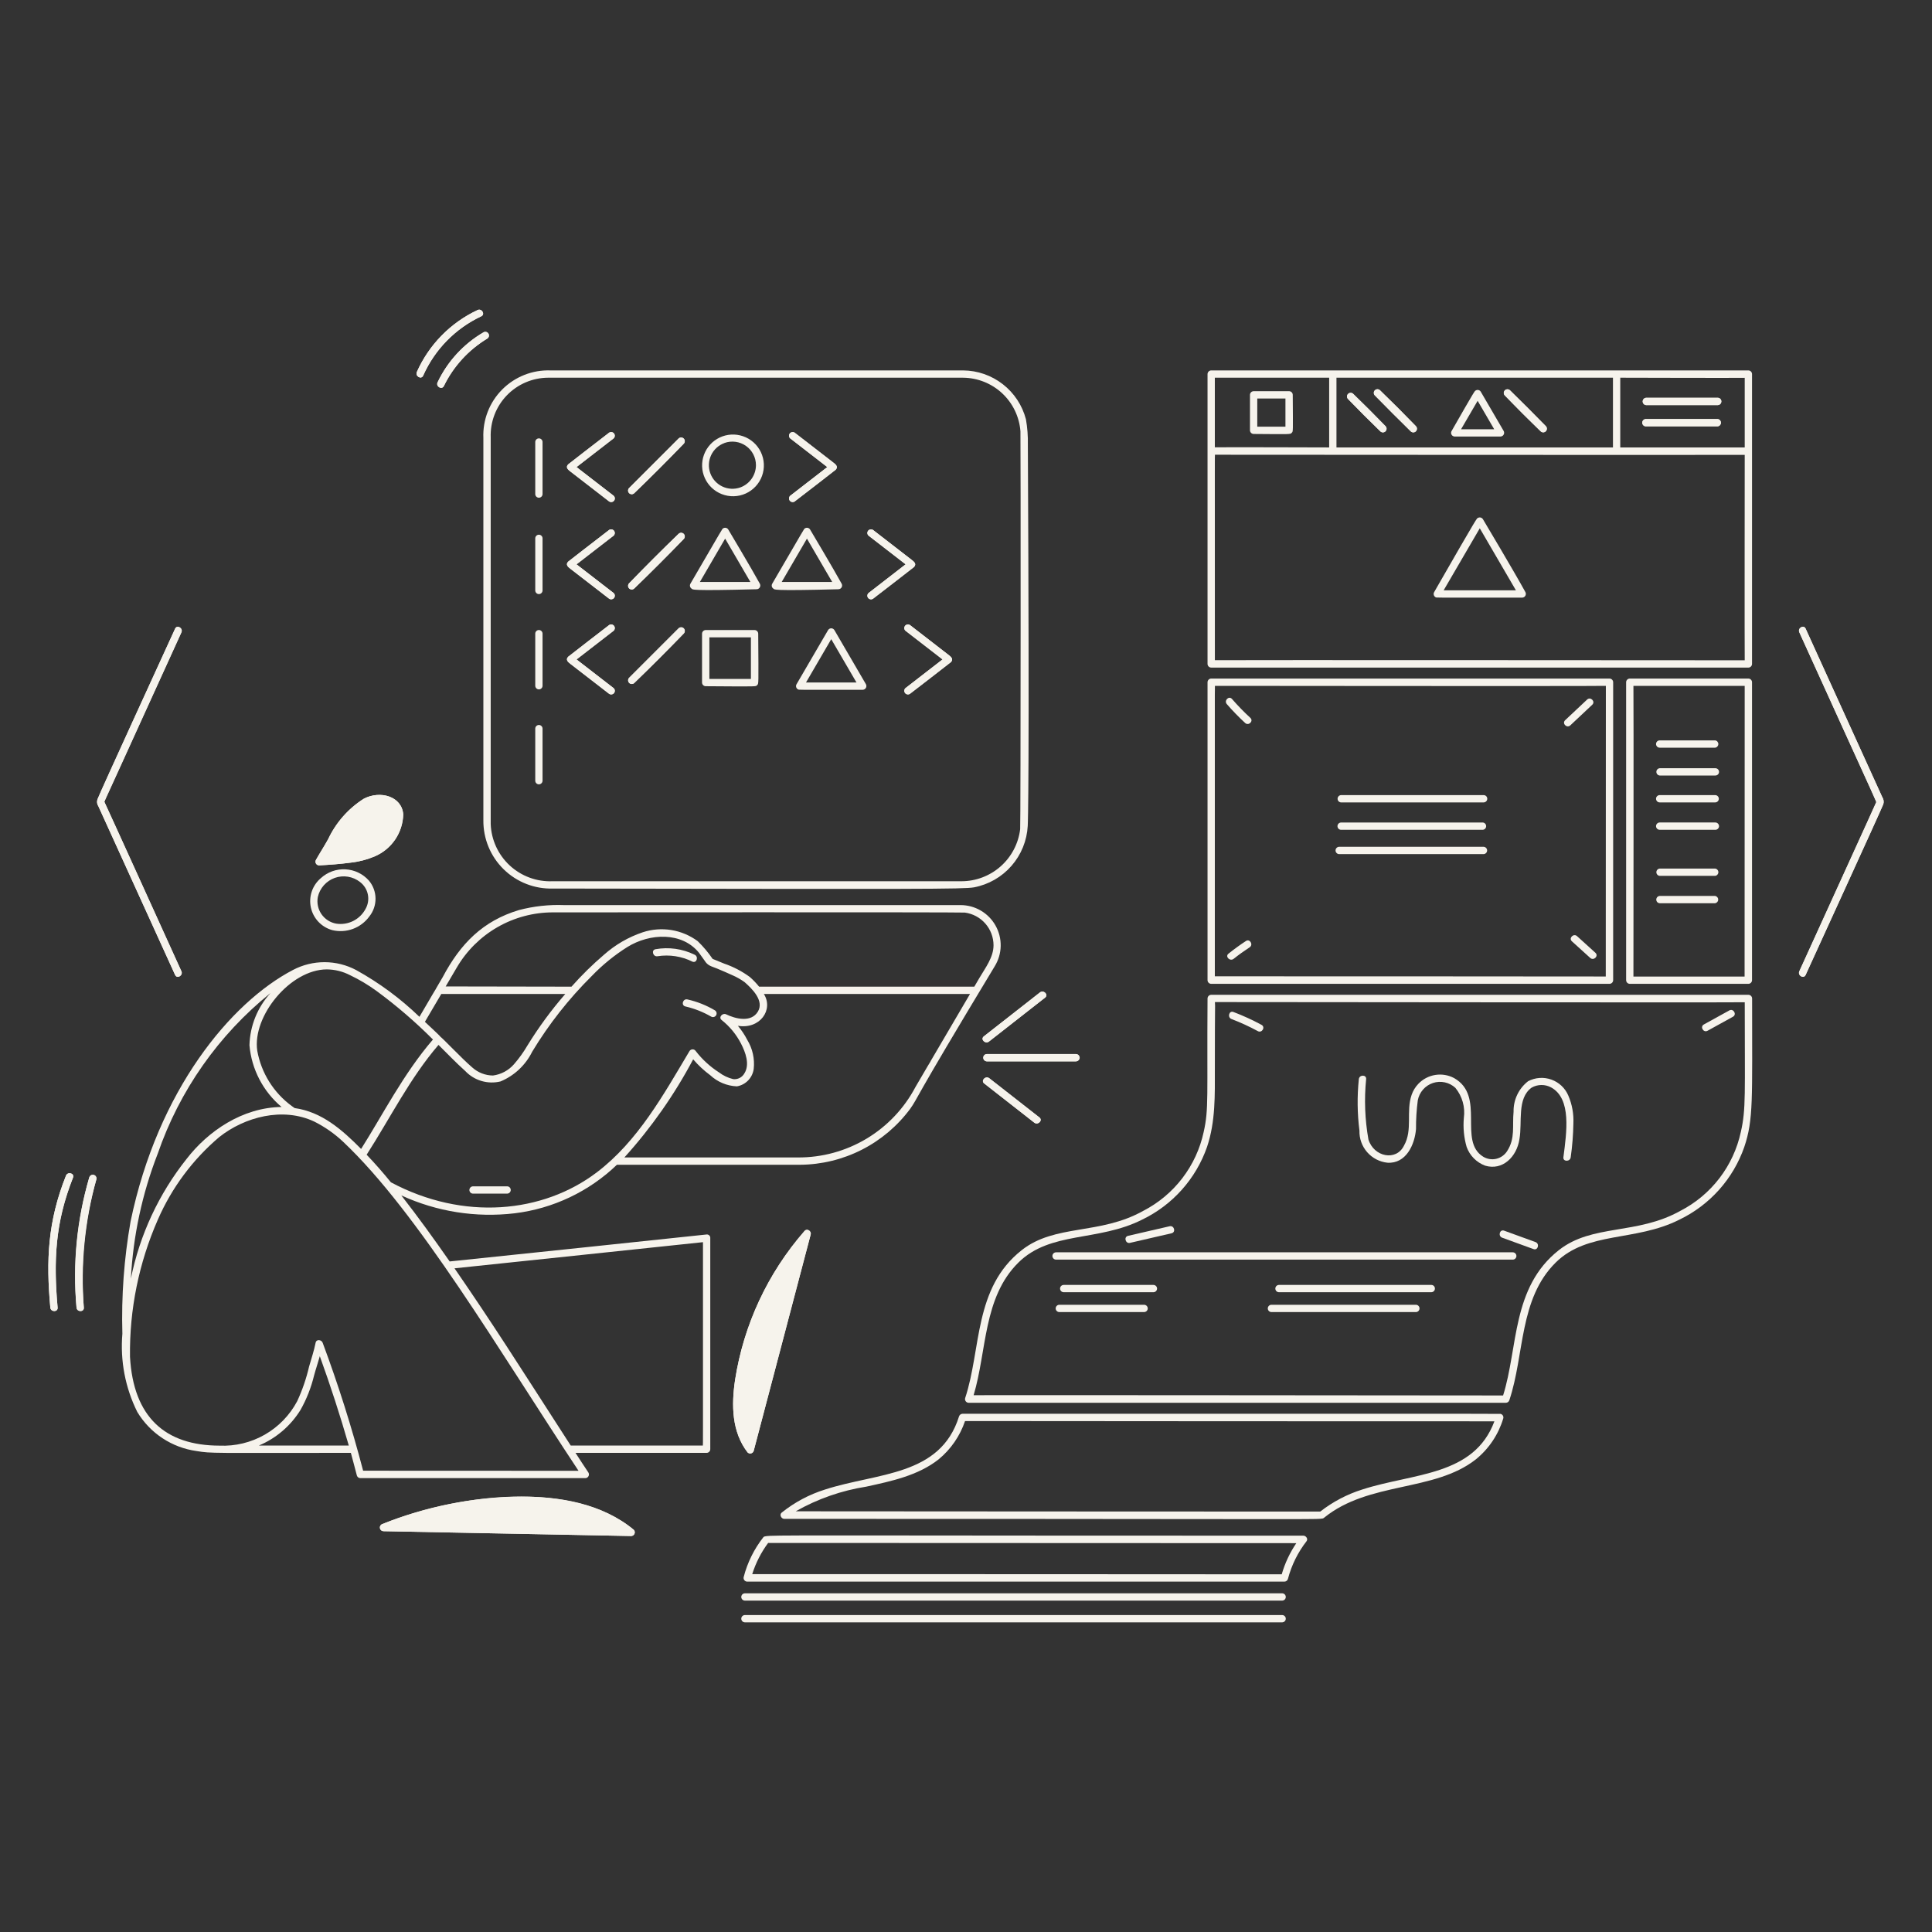 <svg width="452" height="452" viewBox="0 0 452 452" fill="none" xmlns="http://www.w3.org/2000/svg">
<rect x="0" y="0" width="452" height="452" fill="#333333" stroke="none"/>
<path d="M385.089 94.771H401.924C402.086 94.761 402.242 94.705 402.374 94.61C402.506 94.514 402.608 94.383 402.668 94.232C402.729 94.081 402.745 93.916 402.715 93.756C402.685 93.596 402.611 93.448 402.5 93.329C402.349 93.17 402.143 93.076 401.924 93.065H385.089C384.876 93.084 384.678 93.182 384.533 93.34C384.389 93.498 384.309 93.704 384.309 93.918C384.309 94.132 384.389 94.338 384.533 94.496C384.678 94.654 384.876 94.752 385.089 94.771Z" fill="#F6F3EC"/>
<path d="M385.001 99.745H401.838C402.051 99.726 402.25 99.628 402.394 99.47C402.538 99.312 402.619 99.106 402.619 98.892C402.619 98.678 402.538 98.472 402.394 98.314C402.25 98.156 402.051 98.058 401.838 98.039H385.001C384.788 98.058 384.59 98.156 384.445 98.314C384.301 98.472 384.221 98.678 384.221 98.892C384.221 99.106 384.301 99.312 384.445 99.47C384.59 99.628 384.788 99.726 385.001 99.745Z" fill="#F6F3EC"/>
<path d="M322.953 100.923C323.115 101.071 323.328 101.15 323.548 101.145C323.768 101.14 323.977 101.051 324.132 100.895C324.288 100.74 324.377 100.531 324.382 100.311C324.387 100.091 324.307 99.878 324.159 99.716C321.672 97.144 319.142 94.614 316.57 92.127C316.408 91.979 316.195 91.899 315.975 91.904C315.755 91.909 315.546 91.999 315.391 92.154C315.235 92.309 315.146 92.519 315.141 92.738C315.136 92.958 315.216 93.171 315.364 93.333C317.849 95.907 320.379 98.437 322.953 100.923Z" fill="#F6F3EC"/>
<path d="M330.063 100.922C330.227 101.064 330.438 101.138 330.654 101.13C330.87 101.122 331.075 101.033 331.228 100.88C331.381 100.727 331.47 100.523 331.478 100.307C331.487 100.091 331.413 99.879 331.272 99.716C328.513 96.863 325.706 94.056 322.854 91.297C322.691 91.149 322.478 91.069 322.258 91.074C322.039 91.079 321.829 91.169 321.674 91.324C321.519 91.48 321.429 91.689 321.424 91.909C321.419 92.128 321.499 92.342 321.647 92.504C324.405 95.357 327.211 98.164 330.063 100.922Z" fill="#F6F3EC"/>
<path d="M360.469 100.922C360.633 101.064 360.844 101.138 361.06 101.13C361.276 101.122 361.481 101.033 361.634 100.88C361.787 100.727 361.876 100.523 361.885 100.307C361.893 100.091 361.819 99.879 361.678 99.716C358.919 96.864 356.112 94.057 353.26 91.297C353.096 91.156 352.885 91.082 352.669 91.09C352.453 91.097 352.248 91.187 352.095 91.339C351.942 91.492 351.853 91.697 351.844 91.913C351.836 92.129 351.91 92.34 352.051 92.504C354.805 95.361 357.612 98.168 360.469 100.922Z" fill="#F6F3EC"/>
<path d="M158.767 146.997L147.168 158.593C147.024 158.757 146.947 158.969 146.954 159.187C146.96 159.405 147.05 159.612 147.204 159.767C147.358 159.921 147.566 160.011 147.784 160.017C148.002 160.024 148.214 159.947 148.377 159.802C152.31 156.001 156.174 152.134 159.974 148.204C160.122 148.042 160.201 147.828 160.196 147.609C160.191 147.389 160.102 147.18 159.946 147.025C159.791 146.869 159.582 146.78 159.362 146.775C159.142 146.769 158.929 146.849 158.767 146.997Z" fill="#F6F3EC"/>
<path d="M158.766 102.588L147.168 114.186C147.012 114.348 146.926 114.564 146.928 114.788C146.93 115.012 147.02 115.226 147.179 115.385C147.337 115.543 147.552 115.633 147.776 115.634C148 115.636 148.216 115.549 148.377 115.393C152.309 111.596 156.174 107.73 159.973 103.795C160.121 103.633 160.2 103.419 160.195 103.2C160.19 102.98 160.101 102.771 159.945 102.615C159.79 102.46 159.581 102.371 159.361 102.365C159.141 102.36 158.928 102.44 158.766 102.588Z" fill="#F6F3EC"/>
<path d="M158.767 124.881C154.836 128.681 150.969 132.547 147.168 136.477C147.024 136.64 146.947 136.853 146.954 137.071C146.96 137.289 147.05 137.496 147.204 137.65C147.358 137.805 147.566 137.894 147.784 137.901C148.002 137.908 148.214 137.831 148.377 137.686C152.31 133.885 156.174 130.018 159.974 126.088C160.122 125.925 160.201 125.712 160.196 125.492C160.191 125.273 160.102 125.064 159.946 124.908C159.791 124.753 159.582 124.663 159.362 124.658C159.142 124.653 158.929 124.733 158.767 124.881Z" fill="#F6F3EC"/>
<path d="M188.239 287.985C179.613 297.845 173.969 309.955 171.967 322.902C171.108 328.703 171.17 334.964 174.905 339.807C175.012 339.91 175.143 339.984 175.286 340.022C175.43 340.059 175.581 340.059 175.724 340.022C175.868 339.984 175.999 339.91 176.105 339.806C176.212 339.703 176.29 339.574 176.331 339.432C176.783 337.75 189.665 288.846 189.665 288.808C189.873 288.032 188.82 287.318 188.242 287.985H188.239Z" fill="#F6F3EC"/>
<path d="M148.273 357.907C140.792 351.69 130.796 350.042 121.333 350.158C110.407 350.3 99.603 352.468 89.468 356.551C89.274 356.611 89.109 356.738 89 356.909C88.892 357.08 88.847 357.284 88.875 357.485C88.901 357.685 88.998 357.87 89.148 358.007C89.298 358.143 89.491 358.221 89.694 358.228C91.617 358.28 147.633 359.358 147.667 359.358C147.832 359.352 147.992 359.298 148.128 359.204C148.265 359.11 148.371 358.979 148.435 358.827C148.5 358.674 148.519 358.506 148.49 358.343C148.461 358.18 148.386 358.028 148.273 357.907Z" fill="#F6F3EC"/>
<path d="M94.339 190.534C94.027 186.301 88.942 184.866 85.123 186.859C81.488 189.161 78.586 192.455 76.761 196.351C75.857 197.985 74.838 199.549 73.92 201.174C73.847 201.304 73.81 201.451 73.811 201.6C73.811 201.749 73.851 201.895 73.925 202.024C73.999 202.153 74.106 202.261 74.234 202.337C74.362 202.413 74.508 202.455 74.657 202.458C77.143 202.324 79.629 202.121 82.092 201.809C84.031 201.594 85.928 201.095 87.722 200.326C89.648 199.501 91.296 198.139 92.47 196.403C93.643 194.666 94.292 192.629 94.339 190.534Z" fill="#F6F3EC"/>
<path d="M40.967 228.088C41.419 229.087 42.892 228.222 42.44 227.227C40.386 222.709 24.636 187.985 24.41 187.58C24.532 187.291 32.094 170.673 42.44 147.949C42.892 146.956 41.421 146.086 40.967 147.088C38.874 151.646 23.402 185.444 22.796 187.015C22.709 187.284 22.684 187.569 22.723 187.849C22.762 188.129 22.864 188.396 23.022 188.631C23.155 188.936 40.745 227.6 40.967 228.088Z" fill="#F6F3EC"/>
<path d="M134.877 154.281C137.776 152.035 140.676 149.79 143.578 147.549C143.737 147.388 143.827 147.17 143.827 146.944C143.827 146.718 143.737 146.5 143.578 146.339C143.416 146.183 143.199 146.095 142.973 146.095C142.748 146.095 142.531 146.183 142.369 146.339C142.369 146.339 133.211 153.386 132.913 153.657C132.235 154.378 132.935 154.918 133.458 155.323L142.38 162.22C142.543 162.374 142.759 162.46 142.983 162.46C143.208 162.46 143.424 162.374 143.587 162.22C143.747 162.06 143.836 161.843 143.836 161.617C143.836 161.391 143.747 161.174 143.587 161.014C140.68 158.774 137.777 156.53 134.877 154.281Z" fill="#F6F3EC"/>
<path d="M134.877 132.029L143.578 125.299C143.738 125.139 143.827 124.922 143.827 124.695C143.827 124.469 143.738 124.252 143.578 124.092C143.416 123.935 143.199 123.847 142.973 123.847C142.748 123.847 142.531 123.935 142.369 124.092C139.535 126.284 133.211 131.139 132.913 131.408C132.235 132.129 132.935 132.671 133.458 133.076L142.38 139.969C142.543 140.124 142.759 140.21 142.983 140.21C143.208 140.21 143.424 140.124 143.587 139.969C143.746 139.808 143.835 139.592 143.835 139.366C143.835 139.141 143.746 138.924 143.587 138.764L134.877 132.029Z" fill="#F6F3EC"/>
<path d="M134.877 109.273L143.578 102.541C143.738 102.381 143.827 102.164 143.827 101.937C143.827 101.711 143.738 101.494 143.578 101.334C143.416 101.177 143.199 101.09 142.973 101.09C142.748 101.09 142.531 101.177 142.369 101.334C139.535 103.526 133.211 108.381 132.913 108.652C132.235 109.37 132.935 109.913 133.458 110.317L142.38 117.215C142.544 117.37 142.76 117.456 142.986 117.456C143.211 117.456 143.428 117.37 143.591 117.215C143.671 117.136 143.734 117.042 143.777 116.938C143.82 116.835 143.842 116.724 143.842 116.612C143.842 116.499 143.82 116.388 143.777 116.285C143.734 116.181 143.671 116.087 143.591 116.008L134.877 109.273Z" fill="#F6F3EC"/>
<path d="M221.932 153.228L213.021 146.33C212.857 146.177 212.642 146.092 212.417 146.092C212.193 146.092 211.977 146.177 211.814 146.33C211.655 146.491 211.565 146.709 211.565 146.935C211.565 147.161 211.655 147.379 211.814 147.54L220.515 154.27L211.814 161.005C211.654 161.165 211.564 161.382 211.564 161.608C211.564 161.834 211.654 162.051 211.814 162.212C211.976 162.368 212.192 162.455 212.417 162.455C212.642 162.455 212.859 162.368 213.021 162.212C213.021 162.212 222.178 155.165 222.477 154.894C223.146 154.182 222.454 153.642 221.934 153.228H221.932Z" fill="#F6F3EC"/>
<path d="M213.841 132.648C214.519 131.927 213.818 131.385 213.298 130.983L204.385 124.085C204.222 123.932 204.006 123.846 203.782 123.846C203.557 123.846 203.342 123.932 203.178 124.085C203.018 124.245 202.929 124.462 202.929 124.689C202.929 124.915 203.018 125.132 203.178 125.292L211.879 132.025L203.174 138.764C203.014 138.924 202.924 139.142 202.924 139.369C202.924 139.595 203.014 139.813 203.174 139.973C203.336 140.129 203.552 140.215 203.777 140.215C204.002 140.215 204.218 140.129 204.38 139.973C207.219 137.772 213.542 132.92 213.841 132.648Z" fill="#F6F3EC"/>
<path d="M193.548 109.273L184.847 116.006C184.688 116.167 184.598 116.384 184.598 116.61C184.598 116.837 184.688 117.054 184.847 117.215C185.01 117.37 185.226 117.457 185.451 117.457C185.675 117.457 185.892 117.37 186.054 117.215C188.888 115.02 195.212 110.168 195.51 109.897C196.188 109.176 195.487 108.634 194.965 108.229L186.054 101.334C185.891 101.179 185.675 101.093 185.451 101.093C185.226 101.093 185.01 101.179 184.847 101.334C184.687 101.494 184.598 101.711 184.598 101.937C184.598 102.163 184.687 102.38 184.847 102.541L193.548 109.273Z" fill="#F6F3EC"/>
<path d="M422.436 147.076C421.984 146.077 420.51 146.941 420.962 147.935C423.017 152.455 438.771 187.18 438.992 187.596C437.862 190.274 428.761 210.083 420.962 227.227C420.51 228.219 421.981 229.089 422.436 228.088C424.519 223.51 440 189.72 440.606 188.15C440.691 187.88 440.715 187.596 440.676 187.316C440.637 187.036 440.536 186.769 440.38 186.534L422.436 147.076Z" fill="#F6F3EC"/>
<path d="M113.138 77.744C108.454 80.468 104.704 84.544 102.378 89.437C101.899 90.42 103.372 91.288 103.851 90.298C106.107 85.71 109.628 81.863 113.999 79.211C114.183 79.091 114.314 78.905 114.365 78.691C114.415 78.478 114.382 78.253 114.271 78.063C114.16 77.874 113.981 77.734 113.77 77.673C113.559 77.612 113.332 77.635 113.138 77.737V77.744Z" fill="#F6F3EC"/>
<path d="M111.727 72.546C105.407 75.5 100.365 80.636 97.53 87.01C97.078 88.007 98.561 88.877 99.004 87.873C101.704 81.758 106.529 76.829 112.586 73.999C113.585 73.545 112.717 72.071 111.727 72.546Z" fill="#F6F3EC"/>
<path d="M20.887 275.453C17.97 285.326 16.956 295.663 17.901 305.914C17.996 306.998 19.709 307.01 19.608 305.914C18.848 295.816 19.842 285.664 22.546 275.905C22.601 275.688 22.57 275.457 22.457 275.263C22.345 275.069 22.161 274.926 21.945 274.866C21.728 274.806 21.497 274.835 21.301 274.945C21.105 275.055 20.96 275.238 20.898 275.453H20.887Z" fill="#F6F3EC"/>
<path d="M15.433 275.053C11.171 285.797 10.757 294.729 11.772 305.914C11.869 306.998 13.58 307.01 13.478 305.914C12.242 292.268 13.682 284.111 17.081 275.508C17.485 274.484 15.836 274.041 15.433 275.053Z" fill="#F6F3EC"/>
<path d="M251.703 246.6H230.856C230.638 246.612 230.432 246.707 230.281 246.866C230.13 247.025 230.046 247.235 230.045 247.454C230.046 247.673 230.131 247.883 230.282 248.041C230.433 248.199 230.638 248.294 230.856 248.306H251.703C251.877 248.315 252.05 248.271 252.198 248.179C252.346 248.087 252.463 247.951 252.532 247.791C252.577 247.684 252.6 247.57 252.599 247.454C252.598 247.338 252.575 247.224 252.529 247.117C252.483 247.011 252.416 246.915 252.333 246.835C252.249 246.755 252.15 246.693 252.042 246.652C251.933 246.611 251.818 246.593 251.703 246.6Z" fill="#F6F3EC"/>
<path d="M243.298 232.186L230.172 242.462C229.307 243.14 230.523 244.34 231.379 243.671L244.505 233.392C245.371 232.714 244.155 231.514 243.298 232.186Z" fill="#F6F3EC"/>
<path d="M231.459 252.27C230.605 251.592 229.387 252.801 230.252 253.477L241.968 262.639C242.824 263.317 244.04 262.11 243.175 261.432C239.266 258.383 235.361 255.329 231.459 252.27Z" fill="#F6F3EC"/>
<path d="M283.362 230.174H376.551C376.776 230.17 376.991 230.079 377.151 229.92C377.31 229.76 377.401 229.545 377.405 229.32V159.606C377.402 159.38 377.311 159.165 377.151 159.006C376.992 158.846 376.776 158.755 376.551 158.752H283.362C283.137 158.756 282.922 158.848 282.763 159.007C282.604 159.166 282.512 159.381 282.508 159.606V229.32C282.512 229.545 282.603 229.761 282.761 229.921C282.922 230.079 283.137 230.17 283.362 230.174ZM284.216 162.456C284.216 161.807 284.248 161.127 284.237 160.46C284.237 160.46 372.18 160.555 375.699 160.46C375.699 160.46 375.665 227.788 375.676 228.455C375.676 228.455 285.181 228.382 284.216 228.414V162.456Z" fill="#F6F3EC"/>
<path d="M381.294 158.752C381.068 158.755 380.852 158.845 380.693 159.005C380.533 159.165 380.442 159.38 380.439 159.606V229.32C380.444 229.545 380.534 229.761 380.693 229.921C380.853 230.079 381.068 230.17 381.294 230.174H409.04C409.265 230.17 409.48 230.079 409.639 229.92C409.799 229.76 409.89 229.545 409.894 229.32V159.606C409.891 159.38 409.799 159.165 409.64 159.006C409.481 158.846 409.265 158.755 409.04 158.752H381.294ZM408.156 228.466H382.148C382.148 228.466 382.218 163.025 382.148 160.46H408.179L408.156 228.466Z" fill="#F6F3EC"/>
<path d="M409.041 232.739H283.362C283.137 232.743 282.922 232.835 282.763 232.994C282.603 233.153 282.512 233.368 282.508 233.594C282.348 256.585 282.836 259.416 281.604 264.838C280.76 268.759 279.058 272.444 276.621 275.629C274.185 278.814 271.074 281.421 267.511 283.262C257.284 289 246.877 286.297 239.035 292.478C227.775 301.339 229.615 315.586 225.798 327.108C225.765 327.235 225.761 327.367 225.786 327.496C225.812 327.625 225.867 327.746 225.946 327.85C226.026 327.954 226.128 328.039 226.245 328.097C226.363 328.156 226.492 328.187 226.623 328.188H352.299C352.486 328.188 352.668 328.127 352.817 328.014C352.965 327.901 353.073 327.742 353.124 327.562C356.688 316.902 355.368 303.877 363.952 295.389C371.43 287.99 382.561 290.552 392.88 285.354C396.41 283.66 399.571 281.284 402.181 278.363C404.79 275.443 406.797 272.035 408.085 268.337C410.255 261.882 409.913 257.337 409.913 233.594C409.909 233.365 409.815 233.148 409.652 232.988C409.489 232.828 409.269 232.739 409.041 232.739ZM407.274 264.831C406.428 268.751 404.725 272.435 402.289 275.621C399.853 278.806 396.742 281.413 393.18 283.255C382.954 288.991 372.544 286.29 364.704 292.471C353.63 301.193 355.212 315.175 351.657 326.475C351.657 326.475 229.088 326.362 227.784 326.412C230.908 315.975 229.983 303.57 238.262 295.382C245.745 287.983 256.871 290.548 267.19 285.348C270.719 283.651 273.879 281.275 276.488 278.355C279.097 275.434 281.104 272.028 282.393 268.33C284.397 262.368 284.221 256.157 284.221 249.965C284.221 233.115 284.33 236.439 284.239 234.439C284.239 234.439 406.792 234.565 408.191 234.482C408.187 255.999 408.514 259.407 407.274 264.838V264.831Z" fill="#F6F3EC"/>
<path d="M351.071 330.783C350.902 330.737 308.389 330.756 225.189 330.756C225.004 330.76 224.824 330.823 224.677 330.935C224.529 331.048 224.42 331.204 224.367 331.382C219.991 345.412 205.261 344.521 193.043 348.474C189.345 349.627 185.895 351.463 182.873 353.887C182.279 354.37 182.79 355.344 183.477 355.344C281.85 355.344 303.144 355.473 307.908 355.369C309.777 355.328 309.553 355.202 309.759 355.093C320.25 346.551 335.509 349.098 345.261 341.441C348.324 338.959 350.567 335.612 351.697 331.836C351.727 331.726 351.733 331.611 351.718 331.498C351.702 331.385 351.664 331.276 351.605 331.178C351.547 331.08 351.47 330.994 351.378 330.927C351.286 330.859 351.182 330.81 351.071 330.783ZM318.713 348.474C315.152 349.592 311.822 351.342 308.879 353.638C308.879 353.638 186.973 353.595 186.161 353.575C191.273 350.672 196.866 348.719 202.673 347.807C208.529 346.526 214.75 345.229 219.573 341.441C222.438 339.086 224.587 335.975 225.775 332.462C225.775 332.462 348.328 332.559 349.623 332.523C344.827 345.378 330.693 344.598 318.713 348.474Z" fill="#F6F3EC"/>
<path d="M304.942 359.277C204.101 359.277 184.306 359.13 180.233 359.313C178.877 359.376 178.674 359.503 178.588 359.645C176.429 362.396 174.863 365.564 173.989 368.95C173.956 369.076 173.952 369.209 173.978 369.337C174.004 369.465 174.058 369.586 174.137 369.69C174.217 369.794 174.318 369.879 174.435 369.937C174.552 369.996 174.681 370.028 174.811 370.03H300.49C300.676 370.027 300.856 369.965 301.004 369.852C301.152 369.74 301.26 369.583 301.313 369.404C302.155 366.191 303.64 363.183 305.679 360.561C306.088 360.018 305.527 359.277 304.942 359.277ZM299.864 368.317C299.864 368.317 177.297 368.245 175.987 368.276C176.811 365.653 178.069 363.186 179.709 360.979C179.709 360.979 302.128 361.035 303.281 361.028C301.763 363.264 300.609 365.726 299.864 368.324V368.317Z" fill="#F6F3EC"/>
<path d="M283.362 156.189H409.041C409.267 156.185 409.482 156.094 409.642 155.934C409.801 155.774 409.892 155.558 409.895 155.332V87.514C409.892 87.289 409.8 87.073 409.641 86.914C409.481 86.754 409.266 86.663 409.041 86.66H283.362C283.137 86.664 282.922 86.755 282.763 86.915C282.603 87.074 282.512 87.289 282.508 87.514V155.332C282.512 155.557 282.604 155.772 282.763 155.931C282.922 156.09 283.137 156.182 283.362 156.186V156.189ZM379.066 88.366C379.066 88.366 406.774 88.445 408.186 88.393V104.679H379.066V88.366ZM312.672 88.366H377.36V104.679H312.672V88.366ZM284.216 88.366H310.963V104.679C310.963 104.679 285.629 104.597 284.216 104.652V88.366ZM284.244 106.387C284.244 106.387 406.774 106.469 408.186 106.414C408.186 106.414 408.134 152.722 408.186 154.476C408.186 154.476 285.638 154.394 284.225 154.453C284.216 99.338 284.205 108.677 284.244 106.39V106.387Z" fill="#F6F3EC"/>
<path d="M299.959 372.762H174.28C174.053 372.762 173.836 372.852 173.676 373.012C173.516 373.173 173.426 373.39 173.426 373.617C173.426 373.843 173.516 374.06 173.676 374.221C173.836 374.381 174.053 374.471 174.28 374.471H299.959C300.185 374.471 300.403 374.381 300.563 374.221C300.723 374.06 300.813 373.843 300.813 373.617C300.813 373.39 300.723 373.173 300.563 373.012C300.403 372.852 300.185 372.762 299.959 372.762Z" fill="#F6F3EC"/>
<path d="M299.959 377.847H174.28C174.053 377.847 173.836 377.937 173.676 378.097C173.516 378.258 173.426 378.475 173.426 378.701C173.426 378.928 173.516 379.145 173.676 379.306C173.836 379.466 174.053 379.556 174.28 379.556H299.959C300.185 379.556 300.403 379.466 300.563 379.306C300.723 379.145 300.813 378.928 300.813 378.701C300.813 378.475 300.723 378.258 300.563 378.097C300.403 377.937 300.185 377.847 299.959 377.847Z" fill="#F6F3EC"/>
<path d="M401.926 93.067H385.091C384.88 93.089 384.685 93.188 384.543 93.345C384.401 93.502 384.322 93.707 384.322 93.919C384.322 94.131 384.401 94.335 384.543 94.493C384.685 94.65 384.88 94.749 385.091 94.771H401.926C402.139 94.752 402.337 94.654 402.482 94.496C402.626 94.338 402.706 94.132 402.706 93.918C402.706 93.704 402.626 93.498 402.482 93.34C402.337 93.182 402.139 93.084 401.926 93.065V93.067Z" fill="#F6F3EC"/>
<path d="M401.828 98.039H384.991C384.778 98.058 384.58 98.156 384.435 98.314C384.291 98.472 384.211 98.678 384.211 98.892C384.211 99.106 384.291 99.312 384.435 99.47C384.58 99.628 384.778 99.726 384.991 99.745H401.828C402.042 99.726 402.24 99.628 402.384 99.47C402.529 99.312 402.609 99.106 402.609 98.892C402.609 98.678 402.529 98.472 402.384 98.314C402.24 98.156 402.042 98.058 401.828 98.039Z" fill="#F6F3EC"/>
<path d="M293.292 101.528C302.106 101.589 301.893 101.65 302.232 101.221C302.535 100.9 302.506 101.345 302.445 92.375C302.444 92.149 302.353 91.933 302.193 91.772C302.033 91.613 301.817 91.522 301.591 91.521H293.292C293.066 91.525 292.851 91.616 292.692 91.775C292.532 91.934 292.441 92.15 292.438 92.375V100.674C292.442 100.899 292.533 101.114 292.692 101.274C292.852 101.433 293.066 101.524 293.292 101.528ZM294.144 93.227H300.736V99.82H294.144V93.227Z" fill="#F6F3EC"/>
<path d="M357.516 252.948C356.432 253.788 355.559 254.87 354.967 256.107C354.376 257.344 354.081 258.703 354.108 260.074C353.78 263.464 354.54 266.296 352.612 269.286C352.039 270.203 351.126 270.856 350.074 271.104C349.022 271.352 347.914 271.174 346.991 270.61C341.063 266.942 347.62 256.436 340.198 252.223C338.845 251.503 337.294 251.245 335.782 251.489C334.269 251.733 332.877 252.465 331.82 253.574C331.118 254.309 330.584 255.187 330.254 256.149C328.898 260.042 330.559 264.33 328.471 268.02C326.649 271.74 321.415 270.669 320.152 266.592C319.323 261.933 319.141 257.182 319.612 252.474C319.725 251.382 318.016 251.389 317.905 252.474C317.491 256.481 317.539 260.523 318.048 264.52C317.993 266.366 318.638 268.165 319.853 269.556C321.068 270.948 322.764 271.829 324.602 272.023C328.959 272.287 330.979 267.81 331.282 264.144C331.267 261.894 331.406 259.645 331.7 257.414C331.877 256.486 332.299 255.623 332.921 254.912C333.543 254.201 334.343 253.669 335.239 253.371C336.137 253.074 337.097 253.023 338.021 253.223C338.944 253.422 339.798 253.866 340.492 254.508C341.287 255.478 341.874 256.603 342.216 257.811C342.557 259.018 342.646 260.284 342.476 261.527C342.27 263.815 342.49 266.12 343.125 268.328C343.485 269.329 344.059 270.24 344.807 270.997C345.556 271.753 346.46 272.338 347.457 272.71C351.525 273.93 354.865 270.653 355.482 266.495C356.185 262.538 354.847 256.969 358.33 254.456C359.024 254.061 359.808 253.85 360.606 253.841C361.405 253.833 362.193 254.028 362.895 254.408C367.718 257.048 366.511 264.933 365.765 270.746C365.634 271.835 367.347 271.826 367.474 270.746C367.847 268.124 368.057 265.482 368.1 262.836C368.202 260.605 367.799 258.38 366.92 256.327C366.556 255.462 366.015 254.682 365.333 254.036C364.651 253.391 363.842 252.894 362.958 252.578C362.075 252.26 361.135 252.128 360.198 252.192C359.262 252.256 358.348 252.513 357.516 252.948Z" fill="#F6F3EC"/>
<path d="M335.851 139.709C336.129 139.867 334.689 139.819 356.143 139.819C356.29 139.811 356.433 139.767 356.558 139.69C356.684 139.613 356.788 139.506 356.862 139.379C356.935 139.251 356.976 139.107 356.979 138.96C356.982 138.812 356.948 138.666 356.88 138.536C354.102 133.48 347.35 122.176 346.936 121.471C346.817 121.276 346.626 121.136 346.405 121.08C346.182 121.026 345.947 121.062 345.752 121.181C345.469 121.355 346.152 119.999 335.521 138.536C335.435 138.684 335.396 138.854 335.409 139.025C335.422 139.196 335.486 139.358 335.593 139.492C335.664 139.58 335.752 139.654 335.851 139.709ZM346.201 123.597L354.658 138.113H337.744C338.425 136.956 345.526 124.752 346.201 123.597Z" fill="#F6F3EC"/>
<path d="M346.436 91.645C346.378 91.548 346.301 91.463 346.21 91.396C346.118 91.329 346.015 91.28 345.905 91.253C345.795 91.226 345.68 91.221 345.568 91.238C345.456 91.255 345.349 91.295 345.252 91.354C344.976 91.523 345.195 91.069 339.602 100.846C339.546 100.943 339.51 101.05 339.495 101.161C339.481 101.272 339.489 101.385 339.518 101.493C339.547 101.601 339.597 101.702 339.665 101.791C339.734 101.88 339.819 101.954 339.916 102.01C340.044 102.086 340.19 102.127 340.339 102.129H351.065C351.212 102.121 351.354 102.077 351.48 102C351.605 101.923 351.709 101.816 351.783 101.689C351.857 101.561 351.897 101.417 351.9 101.27C351.903 101.122 351.869 100.977 351.801 100.846L346.436 91.647V91.645ZM341.821 100.428L345.699 93.772L349.577 100.428H341.821Z" fill="#F6F3EC"/>
<path d="M313.714 187.727H347.151C347.313 187.717 347.469 187.661 347.601 187.566C347.733 187.47 347.835 187.34 347.895 187.188C347.956 187.037 347.972 186.872 347.942 186.712C347.912 186.552 347.838 186.404 347.727 186.285C347.576 186.126 347.37 186.032 347.151 186.021H313.714C313.501 186.04 313.303 186.138 313.158 186.296C313.014 186.454 312.934 186.66 312.934 186.874C312.934 187.088 313.014 187.294 313.158 187.452C313.303 187.61 313.501 187.708 313.714 187.727Z" fill="#F6F3EC"/>
<path d="M313.715 194.134H346.912C347.125 194.115 347.323 194.017 347.468 193.859C347.612 193.701 347.692 193.495 347.692 193.281C347.692 193.067 347.612 192.861 347.468 192.703C347.323 192.545 347.125 192.447 346.912 192.428H313.712C313.55 192.438 313.394 192.494 313.262 192.589C313.13 192.684 313.028 192.815 312.968 192.966C312.907 193.117 312.891 193.282 312.921 193.442C312.951 193.602 313.025 193.75 313.136 193.87C313.287 194.028 313.494 194.123 313.712 194.134H313.715Z" fill="#F6F3EC"/>
<path d="M313.237 199.82H347.137C347.351 199.801 347.549 199.703 347.693 199.545C347.838 199.387 347.918 199.181 347.918 198.967C347.918 198.753 347.838 198.547 347.693 198.389C347.549 198.231 347.351 198.133 347.137 198.114H313.237C313.024 198.133 312.826 198.231 312.682 198.389C312.537 198.547 312.457 198.753 312.457 198.967C312.457 199.181 312.537 199.387 312.682 199.545C312.826 199.703 313.024 199.801 313.237 199.82Z" fill="#F6F3EC"/>
<path d="M367.382 169.701L372.517 164.874C373.319 164.121 372.11 162.914 371.31 163.667L366.175 168.494C365.373 169.247 366.573 170.454 367.382 169.701Z" fill="#F6F3EC"/>
<path d="M367.75 220.221L372.044 224.113C372.856 224.85 374.078 223.647 373.251 222.906L368.957 219.014C368.155 218.278 366.934 219.482 367.75 220.221Z" fill="#F6F3EC"/>
<path d="M291.314 169.15C292.123 169.891 293.334 168.698 292.523 167.943C291.009 166.553 289.575 165.077 288.229 163.525C287.505 162.695 286.303 163.909 287.022 164.731C288.369 166.284 289.802 167.76 291.314 169.15Z" fill="#F6F3EC"/>
<path d="M291.495 220.149C290.085 221.073 288.722 222.061 287.407 223.116C286.548 223.794 287.764 225.001 288.614 224.323C289.819 223.365 291.068 222.465 292.359 221.625C293.274 221.028 292.42 219.548 291.495 220.149Z" fill="#F6F3EC"/>
<path d="M388.292 174.924H401.273C401.478 174.894 401.666 174.791 401.802 174.634C401.937 174.478 402.012 174.277 402.012 174.07C402.012 173.862 401.937 173.662 401.802 173.505C401.666 173.348 401.478 173.245 401.273 173.215H388.292C388.065 173.215 387.848 173.305 387.688 173.466C387.528 173.626 387.438 173.843 387.438 174.07C387.438 174.296 387.528 174.514 387.688 174.674C387.848 174.834 388.065 174.924 388.292 174.924Z" fill="#F6F3EC"/>
<path d="M401.276 179.729H388.294C388.081 179.748 387.883 179.846 387.738 180.004C387.594 180.162 387.514 180.368 387.514 180.582C387.514 180.796 387.594 181.002 387.738 181.16C387.883 181.318 388.081 181.416 388.294 181.435H401.276C401.391 181.44 401.507 181.422 401.615 181.382C401.724 181.342 401.824 181.281 401.908 181.202C401.993 181.123 402.061 181.027 402.107 180.92C402.153 180.813 402.177 180.698 402.177 180.582C402.177 180.466 402.153 180.351 402.107 180.244C402.061 180.137 401.993 180.041 401.908 179.962C401.824 179.882 401.725 179.82 401.616 179.78C401.507 179.739 401.391 179.722 401.276 179.729Z" fill="#F6F3EC"/>
<path d="M388.292 187.727H401.273C401.5 187.727 401.717 187.637 401.877 187.477C402.037 187.317 402.127 187.099 402.127 186.873C402.127 186.646 402.037 186.429 401.877 186.269C401.717 186.108 401.5 186.018 401.273 186.018H388.292C388.065 186.018 387.848 186.108 387.688 186.269C387.528 186.429 387.438 186.646 387.438 186.873C387.438 187.099 387.528 187.317 387.688 187.477C387.848 187.637 388.065 187.727 388.292 187.727Z" fill="#F6F3EC"/>
<path d="M388.293 194.134H401.274C401.39 194.14 401.506 194.122 401.615 194.081C401.724 194.041 401.823 193.979 401.907 193.899C401.991 193.819 402.059 193.723 402.105 193.617C402.151 193.51 402.175 193.396 402.176 193.28C402.175 193.105 402.12 192.934 402.02 192.791C401.92 192.647 401.779 192.537 401.616 192.475C401.507 192.435 401.39 192.417 401.274 192.423H388.293C388.066 192.423 387.848 192.513 387.688 192.674C387.528 192.834 387.438 193.052 387.438 193.279C387.438 193.506 387.528 193.723 387.688 193.884C387.848 194.044 388.066 194.134 388.293 194.134Z" fill="#F6F3EC"/>
<path d="M401.276 203.206H388.294C388.081 203.225 387.883 203.323 387.738 203.481C387.594 203.639 387.514 203.845 387.514 204.059C387.514 204.273 387.594 204.479 387.738 204.637C387.883 204.795 388.081 204.893 388.294 204.912H401.276C401.481 204.883 401.67 204.781 401.807 204.624C401.943 204.468 402.02 204.268 402.021 204.06C402.02 203.852 401.944 203.651 401.807 203.494C401.67 203.337 401.482 203.235 401.276 203.206Z" fill="#F6F3EC"/>
<path d="M401.276 209.608H388.294C388.132 209.618 387.976 209.674 387.844 209.77C387.712 209.865 387.61 209.996 387.55 210.147C387.489 210.298 387.473 210.463 387.503 210.623C387.533 210.783 387.607 210.931 387.718 211.05C387.869 211.209 388.076 211.303 388.294 211.315H401.276C401.475 211.278 401.655 211.172 401.784 211.016C401.914 210.86 401.985 210.664 401.985 210.462C401.985 210.259 401.914 210.063 401.784 209.907C401.655 209.751 401.475 209.646 401.276 209.608Z" fill="#F6F3EC"/>
<path d="M113.087 102.464V191.926C113.067 194.056 113.477 196.169 114.293 198.136C115.109 200.104 116.314 201.886 117.837 203.377C119.359 204.867 121.167 206.034 123.152 206.807C125.137 207.581 127.257 207.946 129.387 207.879C215.694 208.017 225.355 208.035 227.873 207.597C231.274 206.95 234.361 205.182 236.639 202.575C238.918 199.969 240.258 196.674 240.445 193.216C240.488 192.502 240.868 181.835 240.472 104.037C240.518 102.043 240.366 100.049 240.02 98.084C239.167 94.83 237.266 91.948 234.61 89.884C231.955 87.819 228.694 86.686 225.33 86.66H128.785C126.695 86.587 124.612 86.946 122.668 87.716C120.723 88.486 118.958 89.649 117.484 91.133C116.01 92.617 114.859 94.389 114.102 96.339C113.346 98.289 113 100.374 113.087 102.464ZM128.229 88.368H225.333C228.731 88.399 231.994 89.704 234.477 92.025C236.959 94.347 238.479 97.516 238.737 100.904C238.807 102.034 238.802 192.735 238.671 193.996C238.263 197.356 236.638 200.45 234.104 202.693C231.569 204.936 228.301 206.173 224.917 206.171H129.267C127.44 206.245 125.617 205.958 123.902 205.327C122.186 204.696 120.612 203.733 119.268 202.493C117.925 201.253 116.839 199.761 116.073 198.101C115.307 196.442 114.875 194.647 114.803 192.821C114.789 192.407 114.803 191.991 114.803 191.578V102.346C114.739 100.539 115.038 98.737 115.684 97.048C116.329 95.358 117.308 93.816 118.561 92.512C119.814 91.208 121.317 90.169 122.979 89.457C124.641 88.745 126.43 88.374 128.238 88.366L128.229 88.368Z" fill="#F6F3EC"/>
<path d="M269.844 300.614H248.86C248.634 300.614 248.416 300.704 248.256 300.864C248.096 301.024 248.006 301.242 248.006 301.468C248.006 301.695 248.096 301.912 248.256 302.072C248.416 302.233 248.634 302.323 248.86 302.323H269.844C270.071 302.323 270.288 302.233 270.448 302.072C270.609 301.912 270.699 301.695 270.699 301.468C270.699 301.242 270.609 301.024 270.448 300.864C270.288 300.704 270.071 300.614 269.844 300.614Z" fill="#F6F3EC"/>
<path d="M267.709 305.258H247.792C247.573 305.27 247.367 305.365 247.217 305.524C247.066 305.683 246.981 305.893 246.98 306.112C246.982 306.331 247.067 306.541 247.217 306.699C247.368 306.858 247.574 306.952 247.792 306.964H267.709C267.927 306.952 268.133 306.858 268.284 306.699C268.434 306.541 268.519 306.331 268.521 306.112C268.52 305.893 268.435 305.683 268.284 305.524C268.134 305.365 267.928 305.27 267.709 305.258Z" fill="#F6F3EC"/>
<path d="M353.917 292.986H247.069C246.843 292.986 246.625 293.076 246.465 293.237C246.305 293.397 246.215 293.614 246.215 293.841C246.215 294.067 246.305 294.285 246.465 294.445C246.625 294.605 246.843 294.695 247.069 294.695H353.917C354.144 294.695 354.361 294.605 354.521 294.445C354.682 294.285 354.772 294.067 354.772 293.841C354.772 293.614 354.682 293.397 354.521 293.237C354.361 293.076 354.144 292.986 353.917 292.986Z" fill="#F6F3EC"/>
<path d="M334.82 300.614H299.225C298.999 300.614 298.782 300.704 298.621 300.864C298.461 301.024 298.371 301.242 298.371 301.468C298.371 301.695 298.461 301.912 298.621 302.072C298.782 302.232 298.999 302.322 299.225 302.322H334.82C334.935 302.327 335.049 302.307 335.156 302.266C335.263 302.224 335.36 302.161 335.442 302.081C335.525 302.002 335.592 301.907 335.637 301.802C335.682 301.696 335.705 301.583 335.704 301.468C335.705 301.353 335.683 301.239 335.639 301.133C335.595 301.026 335.531 300.93 335.449 300.849C335.366 300.768 335.268 300.705 335.159 300.665C335.051 300.624 334.936 300.607 334.82 300.614Z" fill="#F6F3EC"/>
<path d="M331.199 305.258H297.417C297.198 305.27 296.992 305.365 296.842 305.524C296.691 305.683 296.606 305.893 296.605 306.112C296.607 306.331 296.692 306.541 296.842 306.699C296.993 306.858 297.199 306.952 297.417 306.964H331.204C331.32 306.971 331.436 306.954 331.544 306.914C331.653 306.874 331.753 306.812 331.837 306.732C331.92 306.651 331.986 306.555 332.031 306.449C332.076 306.342 332.1 306.228 332.101 306.112C332.102 305.997 332.079 305.882 332.034 305.775C331.988 305.669 331.921 305.573 331.837 305.493C331.753 305.412 331.654 305.349 331.545 305.309C331.436 305.269 331.32 305.251 331.204 305.258H331.199Z" fill="#F6F3EC"/>
<path d="M264.373 290.774L274.091 288.53C275.162 288.283 274.708 286.638 273.639 286.885L263.921 289.129C262.85 289.375 263.302 291.023 264.373 290.774Z" fill="#F6F3EC"/>
<path d="M359.235 290.589L351.893 287.917C350.858 287.542 350.412 289.19 351.441 289.563L358.783 292.234C359.816 292.611 360.261 290.962 359.235 290.589Z" fill="#F6F3EC"/>
<path d="M288.111 238.405C290.226 239.212 292.287 240.159 294.278 241.239C295.243 241.763 296.107 240.29 295.139 239.766C293.017 238.618 290.821 237.613 288.565 236.758C287.537 236.367 287.094 238.016 288.111 238.405Z" fill="#F6F3EC"/>
<path d="M404.577 236.396L398.626 239.677C397.663 240.209 398.524 241.684 399.487 241.151L405.438 237.869C406.4 237.329 405.539 235.856 404.577 236.396Z" fill="#F6F3EC"/>
<path d="M316.568 92.127C316.406 91.979 316.193 91.899 315.973 91.904C315.753 91.909 315.544 91.999 315.389 92.154C315.234 92.309 315.144 92.519 315.139 92.738C315.134 92.958 315.214 93.171 315.362 93.334C317.848 95.905 320.376 98.434 322.948 100.923C323.109 101.079 323.325 101.165 323.549 101.164C323.773 101.162 323.988 101.072 324.146 100.914C324.305 100.756 324.395 100.541 324.397 100.317C324.399 100.093 324.313 99.877 324.157 99.716C321.67 97.144 319.14 94.614 316.568 92.127Z" fill="#F6F3EC"/>
<path d="M322.855 91.304C322.695 91.144 322.478 91.054 322.252 91.054C322.025 91.054 321.808 91.144 321.648 91.304C321.488 91.464 321.398 91.681 321.398 91.907C321.398 92.134 321.488 92.351 321.648 92.511L330.065 100.929C330.226 101.085 330.441 101.172 330.665 101.17C330.89 101.169 331.104 101.079 331.263 100.921C331.421 100.762 331.511 100.548 331.513 100.324C331.516 100.1 331.429 99.884 331.274 99.722C328.517 96.867 325.711 94.06 322.855 91.304Z" fill="#F6F3EC"/>
<path d="M353.254 91.304C353.093 91.148 352.877 91.061 352.653 91.063C352.429 91.065 352.214 91.154 352.055 91.313C351.897 91.471 351.807 91.685 351.805 91.91C351.803 92.134 351.889 92.35 352.044 92.511C354.803 95.365 357.61 98.172 360.465 100.929C360.589 101.045 360.744 101.122 360.91 101.15C361.077 101.178 361.249 101.155 361.403 101.085C361.526 101.028 361.634 100.943 361.717 100.837C361.801 100.73 361.858 100.605 361.885 100.472C361.911 100.339 361.905 100.202 361.868 100.072C361.831 99.942 361.764 99.822 361.672 99.722L353.254 91.304Z" fill="#F6F3EC"/>
<path d="M161.851 137.745C162.136 137.907 161.04 138.274 177.036 137.855C177.184 137.849 177.327 137.805 177.453 137.728C177.579 137.651 177.684 137.544 177.757 137.416C177.831 137.288 177.871 137.144 177.874 136.996C177.877 136.849 177.843 136.703 177.775 136.572C175.71 132.811 170.69 124.411 170.385 123.889C170.327 123.792 170.25 123.708 170.159 123.641C170.067 123.574 169.964 123.525 169.854 123.499C169.744 123.472 169.63 123.467 169.519 123.484C169.407 123.501 169.3 123.54 169.203 123.599C168.916 123.771 169.479 122.921 161.519 136.572C161.408 136.771 161.381 137.007 161.443 137.227C161.505 137.447 161.652 137.633 161.851 137.745ZM169.648 126.015L175.551 136.149H163.745L169.648 126.015Z" fill="#F6F3EC"/>
<path d="M180.99 137.747C181.275 137.908 180.181 138.274 196.177 137.856C196.324 137.848 196.467 137.804 196.593 137.727C196.719 137.65 196.823 137.543 196.896 137.415C196.97 137.287 197.01 137.143 197.013 136.996C197.016 136.848 196.982 136.703 196.914 136.572C194.848 132.811 189.829 124.413 189.526 123.889C189.467 123.792 189.39 123.707 189.299 123.64C189.208 123.573 189.104 123.524 188.994 123.498C188.884 123.471 188.77 123.466 188.658 123.483C188.546 123.501 188.438 123.54 188.342 123.599C188.023 123.792 188.536 123.105 180.658 136.572C180.602 136.671 180.566 136.78 180.553 136.892C180.539 137.005 180.548 137.119 180.579 137.229C180.61 137.338 180.662 137.44 180.733 137.529C180.803 137.618 180.891 137.692 180.99 137.747ZM188.789 126.018L194.692 136.149H182.886L188.789 126.015V126.018Z" fill="#F6F3EC"/>
<path d="M176.534 147.4H165.098C164.873 147.403 164.658 147.494 164.499 147.654C164.34 147.813 164.249 148.029 164.246 148.254V159.689C164.25 159.914 164.34 160.129 164.5 160.288C164.659 160.447 164.873 160.538 165.098 160.541C177.939 160.632 176.728 160.634 177.135 160.286C177.499 159.897 177.474 160.643 177.388 148.254C177.385 148.028 177.294 147.813 177.135 147.653C176.975 147.493 176.759 147.402 176.534 147.4ZM175.679 158.835H165.961V149.117H175.679V158.835Z" fill="#F6F3EC"/>
<path d="M193.734 147.411L186.346 160.094C186.29 160.192 186.254 160.301 186.241 160.413C186.227 160.526 186.236 160.639 186.266 160.748C186.297 160.857 186.348 160.959 186.418 161.048C186.488 161.137 186.575 161.212 186.674 161.267C186.974 161.436 186.018 161.378 201.861 161.378C202.008 161.37 202.151 161.325 202.276 161.248C202.401 161.171 202.505 161.064 202.579 160.936C202.652 160.809 202.692 160.665 202.695 160.517C202.699 160.37 202.665 160.225 202.598 160.094L195.208 147.411C195.131 147.284 195.023 147.179 194.894 147.106C194.765 147.034 194.619 146.995 194.471 146.995C194.323 146.995 194.177 147.034 194.048 147.106C193.919 147.179 193.811 147.284 193.734 147.411ZM188.568 159.669L194.471 149.537L200.376 159.669H188.568Z" fill="#F6F3EC"/>
<path d="M158.768 146.997L147.172 158.593C147.024 158.756 146.944 158.969 146.949 159.189C146.955 159.408 147.044 159.617 147.199 159.773C147.355 159.928 147.564 160.018 147.784 160.023C148.003 160.028 148.217 159.948 148.379 159.8C152.311 156.003 156.176 152.139 159.977 148.206C160.138 148.046 160.228 147.829 160.228 147.602C160.228 147.375 160.138 147.158 159.977 146.997C159.817 146.837 159.599 146.747 159.373 146.747C159.146 146.747 158.929 146.837 158.768 146.997Z" fill="#F6F3EC"/>
<path d="M148.379 115.396C152.311 111.599 156.176 107.73 159.977 103.795C160.133 103.634 160.219 103.418 160.217 103.194C160.215 102.97 160.125 102.755 159.966 102.597C159.808 102.439 159.593 102.349 159.369 102.347C159.145 102.346 158.929 102.432 158.768 102.588L147.172 114.187C147.024 114.349 146.944 114.562 146.949 114.782C146.955 115.001 147.044 115.211 147.199 115.366C147.355 115.521 147.564 115.611 147.784 115.616C148.003 115.621 148.217 115.541 148.379 115.393V115.396Z" fill="#F6F3EC"/>
<path d="M148.379 137.686C152.312 133.885 156.176 130.018 159.978 126.088C160.133 125.927 160.22 125.711 160.217 125.486C160.215 125.262 160.125 125.048 159.967 124.89C159.808 124.731 159.594 124.642 159.369 124.64C159.145 124.638 158.93 124.725 158.769 124.881C154.84 128.683 150.974 132.549 147.173 136.477C147.017 136.638 146.93 136.854 146.932 137.078C146.933 137.302 147.023 137.516 147.181 137.675C147.34 137.834 147.554 137.924 147.778 137.926C148.002 137.928 148.218 137.842 148.379 137.686Z" fill="#F6F3EC"/>
<path d="M126.106 116.442C126.322 116.435 126.527 116.346 126.68 116.193C126.834 116.04 126.923 115.835 126.931 115.619V103.37C126.92 103.151 126.825 102.945 126.666 102.795C126.507 102.644 126.297 102.56 126.078 102.56C125.859 102.56 125.648 102.644 125.489 102.795C125.331 102.945 125.236 103.151 125.225 103.37V115.619C125.233 115.845 125.33 116.059 125.495 116.213C125.661 116.367 125.88 116.449 126.106 116.442Z" fill="#F6F3EC"/>
<path d="M126.106 138.99C126.322 138.983 126.528 138.894 126.681 138.741C126.834 138.587 126.924 138.382 126.931 138.165V125.909C126.92 125.691 126.825 125.485 126.666 125.334C126.507 125.183 126.297 125.099 126.078 125.099C125.859 125.099 125.648 125.183 125.489 125.334C125.331 125.485 125.236 125.691 125.225 125.909V138.161C125.232 138.387 125.329 138.602 125.494 138.757C125.659 138.913 125.879 138.996 126.106 138.99Z" fill="#F6F3EC"/>
<path d="M126.111 161.283C126.326 161.274 126.53 161.185 126.682 161.032C126.834 160.88 126.923 160.675 126.931 160.46V148.206C126.92 147.988 126.825 147.782 126.666 147.631C126.507 147.48 126.297 147.396 126.078 147.396C125.859 147.396 125.648 147.48 125.489 147.631C125.331 147.782 125.236 147.988 125.225 148.206V160.46C125.234 160.686 125.332 160.9 125.498 161.054C125.664 161.208 125.884 161.29 126.111 161.283Z" fill="#F6F3EC"/>
<path d="M126.106 183.498C126.322 183.49 126.527 183.4 126.68 183.247C126.833 183.095 126.923 182.89 126.931 182.673V170.424C126.92 170.206 126.825 170 126.666 169.849C126.507 169.698 126.297 169.614 126.078 169.614C125.859 169.614 125.648 169.698 125.489 169.849C125.331 170 125.236 170.206 125.225 170.424V182.673C125.232 182.9 125.329 183.114 125.495 183.268C125.66 183.423 125.88 183.506 126.106 183.498Z" fill="#F6F3EC"/>
<path d="M165.319 288.812C162.928 289.079 111.305 294.512 105.203 295.122C101.384 289.648 97.996 284.952 93.888 279.668C102.172 283.481 111.348 284.93 120.404 283.856C129.398 282.761 137.795 278.777 144.331 272.502H187.167C192.196 272.468 197.148 271.263 201.63 268.981C206.112 266.699 210 263.403 212.985 259.355C215.073 256.334 212.605 259.387 232.728 226.052C233.603 224.627 234.082 222.994 234.116 221.322C234.146 219.65 233.731 218 232.912 216.542C232.093 215.085 230.9 213.871 229.456 213.028C228.011 212.186 226.367 211.745 224.694 211.751H131.955C128.4 211.617 124.844 212.009 121.403 212.915C112.951 215.457 107.719 220.779 103.567 228.613L102.015 231.261L102.001 231.316C101.822 231.566 101.825 231.587 98.13 237.888C93.699 233.612 88.726 229.937 83.338 226.956C81.06 225.746 78.522 225.11 75.942 225.105C73.363 225.1 70.822 225.725 68.539 226.927C53.978 234.536 36.933 255.039 30.551 285.752C29.02 294.43 28.376 303.241 28.63 312.05C28.094 318.351 29.302 324.679 32.122 330.34C33.604 332.798 35.616 334.893 38.012 336.474C40.408 338.054 43.126 339.079 45.969 339.475C49.585 340.065 48.938 339.904 82.084 339.904C82.576 341.66 83.017 343.427 83.487 345.188C83.537 345.368 83.645 345.528 83.794 345.641C83.943 345.755 84.125 345.816 84.312 345.816H136.938C137.088 345.815 137.234 345.774 137.363 345.698C137.491 345.621 137.597 345.513 137.671 345.382C137.745 345.253 137.785 345.106 137.786 344.957C137.787 344.808 137.749 344.66 137.675 344.53C136.645 343.003 135.641 341.45 134.642 339.904H165.319C165.545 339.902 165.761 339.812 165.92 339.653C166.079 339.493 166.17 339.277 166.171 339.052V289.671C166.184 289.556 166.17 289.439 166.132 289.33C166.094 289.221 166.031 289.121 165.95 289.039C165.868 288.957 165.769 288.894 165.66 288.855C165.551 288.815 165.435 288.801 165.319 288.812ZM139.623 274.278C127.003 283.852 108.422 285.662 91.454 276.606C89.645 274.382 87.756 272.222 85.779 270.151C91.429 261.337 95.849 252.325 102.589 244.46C104.654 246.494 106.67 248.62 108.84 250.562C109.877 251.662 111.188 252.469 112.638 252.898C114.088 253.328 115.626 253.367 117.096 253.009C120.324 251.663 122.955 249.194 124.504 246.058C128.402 239.61 133.078 233.666 138.425 228.36C140.922 225.763 143.725 223.48 146.772 221.559C152.058 218.282 159.561 217.997 163.527 222.904C163.979 223.473 164.352 224.108 164.806 224.685C165.595 225.984 166.415 226.041 167.758 226.594C168.96 227.08 170.142 227.618 171.326 228.145C172.343 228.581 173.306 229.128 174.203 229.774C175.935 231.3 178.83 234.111 177.322 236.651C175.74 239.302 172.079 238.365 169.864 237.3C169.057 236.914 168.018 237.992 168.829 238.64C170.717 240.136 172.264 242.017 173.367 244.157C174.398 246.168 175.485 249.016 174.149 251.129C173.894 251.585 173.51 251.956 173.044 252.194C172.579 252.431 172.053 252.526 171.534 252.465C170.326 252.174 169.192 251.635 168.203 250.883C166.125 249.547 164.29 247.865 162.779 245.911C162.702 245.785 162.594 245.68 162.465 245.608C162.336 245.536 162.19 245.499 162.042 245.499C161.895 245.499 161.749 245.537 161.62 245.609C161.491 245.681 161.383 245.785 161.306 245.911C155.244 256.096 149.224 266.994 139.623 274.278ZM217.713 248.311C217.523 248.575 217.426 248.763 214.176 254.311C211.534 259.319 207.567 263.505 202.708 266.411C197.848 269.317 192.284 270.832 186.622 270.791H146.078C152.371 263.833 157.777 256.121 162.171 247.832C163.355 249.22 164.694 250.468 166.162 251.552C167.865 253.136 170.078 254.06 172.402 254.157C173.408 253.986 174.331 253.497 175.039 252.763C175.747 252.028 176.201 251.087 176.335 250.076C176.595 247.712 176.066 245.328 174.832 243.296C174.225 242.116 173.487 241.009 172.633 239.994C177.831 240.846 181.017 236.211 178.714 232.55C178.714 232.55 225.722 232.561 226.936 232.55L217.681 248.329L217.713 248.311ZM106.858 226.375C109.153 222.443 112.439 219.18 116.388 216.913C120.337 214.646 124.811 213.453 129.365 213.453C129.794 213.453 223.953 213.385 225.718 213.502C227.573 213.746 229.277 214.655 230.514 216.06C231.75 217.464 232.435 219.27 232.441 221.141C232.441 223.975 230.52 226.434 229.144 228.782L227.942 230.834H177.593C176.934 230.014 176.204 229.253 175.41 228.561C173.584 227.227 171.567 226.176 169.428 225.442C168.596 225.092 166.716 224.334 166.716 224.334C165.698 222.837 164.529 221.448 163.229 220.187C161.409 218.84 159.292 217.948 157.056 217.586C154.821 217.224 152.531 217.403 150.379 218.108C147.032 219.233 143.947 221.02 141.307 223.363C138.601 225.672 136.06 228.169 133.704 230.834C133.704 230.834 105.466 230.771 104.268 230.782L106.858 226.375ZM103.242 232.543H132.253C128.982 236.305 126.025 240.329 123.412 244.575C122.498 246.141 121.439 247.617 120.248 248.984C118.985 250.433 117.236 251.371 115.33 251.622C113.548 251.606 111.832 250.941 110.505 249.75C108.019 247.631 103.581 242.864 102.907 242.448C102.968 242.48 103.025 242.519 103.077 242.564C102.925 242.338 99.639 239.273 99.409 239.061C100.64 236.979 102.342 234.073 103.239 232.554L103.242 232.543ZM76.443 226.793C78.343 226.808 80.214 227.273 81.9 228.149C84.093 229.193 86.183 230.441 88.143 231.876C92.807 235.31 97.203 239.095 101.291 243.199C94.374 251.228 89.478 260.922 84.484 268.8C79.986 264.253 75.247 260.117 68.935 259.24L68.243 258.747C64.003 255.633 61.12 251.01 60.189 245.832C58.989 237.727 67.922 226.825 76.44 226.793H76.443ZM36.893 269.937C41.973 255.166 51.121 242.13 63.283 232.328C60.233 235.675 58.486 240.006 58.36 244.532C58.602 247.316 59.39 250.025 60.68 252.504C61.969 254.983 63.734 257.184 65.875 258.98C56.665 259.109 48.642 264.671 43.666 271.119C37.16 279.296 32.689 288.9 30.621 299.143C31.146 289.136 33.262 279.277 36.89 269.937H36.893ZM60.564 338.189C64.597 336.496 68.002 333.586 70.302 329.865C71.721 327.35 72.785 324.651 73.466 321.844C73.873 320.326 74.393 318.816 74.822 317.288C77.313 324.178 79.575 331.149 81.602 338.189H60.564ZM135.352 344.099C135.352 344.099 85.465 344.069 84.954 344.078C82.305 333.946 79.145 323.953 75.487 314.14C75.22 313.424 74.022 313.236 73.839 314.14C73.464 316.016 72.842 317.869 72.314 319.706C71.668 322.499 70.735 325.217 69.529 327.818C67.791 331.093 65.159 333.808 61.94 335.648C58.721 337.488 55.045 338.378 51.341 338.214C38.649 338.186 31.197 331.553 30.413 317.422C30.267 306.388 32.488 295.45 36.926 285.348C40.175 277.895 45.087 271.286 51.287 266.027C57.239 261.306 66.144 258.928 73.516 262.393C75.995 263.636 78.279 265.235 80.296 267.139C97.836 283.705 116.763 316.025 135.35 344.103L135.352 344.099ZM164.44 338.189H133.523C120.61 318.183 115.401 309.878 106.336 296.729C109.839 296.381 164.465 290.611 164.465 290.611C164.465 344.953 164.474 335.938 164.438 338.193L164.44 338.189Z" fill="#F6F3EC"/>
<path d="M176.331 339.432C176.783 337.746 189.665 288.846 189.665 288.808C189.873 288.026 188.82 287.312 188.239 287.978C179.617 297.841 173.974 309.95 171.967 322.895C171.117 328.697 171.169 334.957 174.905 339.8C175.011 339.904 175.142 339.979 175.285 340.018C175.428 340.056 175.579 340.057 175.723 340.02C175.866 339.983 175.998 339.909 176.104 339.806C176.211 339.703 176.289 339.574 176.331 339.432ZM173.603 323.356C175.323 311.981 179.942 301.241 187.017 292.168L175.161 337.142C173.147 332.841 172.6 327.998 173.603 323.356Z" fill="#F6F3EC"/>
<path d="M89.474 356.551C89.28 356.611 89.114 356.738 89.005 356.909C88.896 357.08 88.851 357.284 88.879 357.485C88.905 357.685 89.002 357.87 89.152 358.007C89.302 358.143 89.495 358.221 89.697 358.228L147.671 359.358C147.838 359.355 148.001 359.303 148.139 359.208C148.277 359.114 148.385 358.981 148.449 358.827C148.513 358.672 148.531 358.502 148.5 358.338C148.469 358.173 148.39 358.021 148.274 357.901C133.903 345.965 106.749 349.604 89.471 356.551H89.474ZM94.219 356.61C109.136 351.473 131.962 348.754 145.038 357.607L94.217 356.61H94.219Z" fill="#F6F3EC"/>
<path d="M162.468 223.342C159.649 221.967 156.466 221.522 153.378 222.072C152.296 222.251 152.754 223.896 153.83 223.717C156.624 223.278 159.485 223.722 162.014 224.988C163.04 225.388 163.485 223.74 162.468 223.342Z" fill="#F6F3EC"/>
<path d="M167.551 237.506C167.654 237.315 167.681 237.092 167.626 236.882C167.571 236.672 167.438 236.491 167.255 236.376C165.255 235.189 163.08 234.326 160.811 233.817C159.74 233.591 159.281 235.23 160.359 235.465C162.478 235.956 164.512 236.759 166.393 237.849C166.492 237.904 166.6 237.939 166.712 237.951C166.824 237.963 166.937 237.952 167.044 237.919C167.261 237.854 167.443 237.705 167.551 237.506Z" fill="#F6F3EC"/>
<path d="M118.685 277.548H110.623C110.46 277.557 110.304 277.613 110.171 277.708C110.039 277.803 109.936 277.934 109.876 278.086C109.815 278.237 109.799 278.403 109.829 278.563C109.86 278.723 109.935 278.871 110.047 278.99C110.198 279.149 110.404 279.243 110.623 279.255H118.685C118.847 279.246 119.004 279.19 119.137 279.095C119.269 279 119.372 278.869 119.432 278.717C119.493 278.566 119.509 278.4 119.478 278.24C119.448 278.08 119.373 277.932 119.261 277.813C119.11 277.654 118.903 277.56 118.685 277.548Z" fill="#F6F3EC"/>
<path d="M77.722 217.604C79.324 217.992 81.006 217.895 82.553 217.325C84.1 216.755 85.443 215.739 86.411 214.404C87.364 213.21 87.874 211.724 87.857 210.197C87.84 208.67 87.295 207.196 86.316 206.024C85.622 205.243 84.779 204.608 83.838 204.154C82.896 203.701 81.874 203.438 80.831 203.382C79.787 203.326 78.743 203.477 77.758 203.827C76.773 204.177 75.867 204.719 75.093 205.421C74.109 206.244 73.368 207.32 72.951 208.534C72.534 209.747 72.456 211.052 72.727 212.306C72.997 213.561 73.606 214.717 74.486 215.651C75.366 216.585 76.485 217.26 77.722 217.604ZM74.354 209.877C74.582 208.854 75.066 207.905 75.76 207.12C76.455 206.335 77.337 205.738 78.325 205.387C79.312 205.035 80.373 204.94 81.407 205.11C82.442 205.28 83.416 205.709 84.239 206.358C85.185 207.081 85.835 208.123 86.066 209.291C86.297 210.458 86.093 211.67 85.494 212.698C84.841 213.9 83.834 214.871 82.608 215.478C81.383 216.084 79.999 216.298 78.648 216.088C77.958 215.963 77.299 215.704 76.709 215.324C76.119 214.944 75.61 214.452 75.211 213.875C74.812 213.298 74.531 212.647 74.384 211.961C74.237 211.275 74.227 210.567 74.354 209.877Z" fill="#F6F3EC"/>
<path d="M74.65 202.46C77.136 202.327 79.622 202.162 82.085 201.811C84.025 201.597 85.921 201.097 87.715 200.329C89.636 199.495 91.279 198.13 92.453 196.395C93.626 194.661 94.28 192.627 94.339 190.534C94.029 186.292 88.969 184.85 85.123 186.859C81.487 189.161 78.586 192.454 76.761 196.351C75.857 197.983 74.837 199.549 73.92 201.174C73.845 201.304 73.805 201.45 73.805 201.6C73.804 201.75 73.843 201.897 73.916 202.027C73.99 202.157 74.097 202.266 74.225 202.342C74.354 202.418 74.5 202.46 74.65 202.462V202.46ZM87.613 187.77C88.291 187.612 88.994 187.602 89.676 187.738C90.358 187.874 91.003 188.155 91.568 188.561C93.39 189.845 92.698 192.629 91.568 194.586C90.57 196.195 89.195 197.537 87.562 198.496C85.929 199.455 84.088 200.003 82.196 200.091C80.207 200.358 78.208 200.552 76.205 200.674C79.1 195.806 82.219 189.026 87.613 187.761V187.77Z" fill="#F6F3EC"/>
<path d="M42.44 227.227C42.194 226.678 24.636 187.985 24.41 187.58C24.778 186.706 24.665 186.918 24.536 187.185C25.228 185.698 28.686 178.192 42.44 147.951C42.892 146.957 41.421 146.087 40.966 147.088C38.883 151.667 23.361 185.44 22.796 187.026C22.706 187.295 22.68 187.581 22.719 187.861C22.758 188.141 22.862 188.409 23.022 188.642C23.68 190.091 40.876 227.871 40.973 228.1C41.421 229.087 42.892 228.222 42.44 227.227Z" fill="#F6F3EC"/>
<path d="M133.456 155.323L142.379 162.221C142.542 162.375 142.758 162.46 142.982 162.46C143.207 162.46 143.423 162.375 143.586 162.221C143.746 162.06 143.835 161.843 143.835 161.617C143.835 161.391 143.746 161.174 143.586 161.014C143.385 160.858 137.583 156.369 134.887 154.279L143.586 147.549C143.746 147.388 143.836 147.171 143.836 146.944C143.836 146.717 143.746 146.5 143.586 146.34C143.424 146.183 143.207 146.096 142.982 146.096C142.757 146.096 142.541 146.183 142.379 146.34C142.379 146.34 133.221 153.386 132.923 153.657C132.245 154.378 132.934 154.921 133.456 155.323Z" fill="#F6F3EC"/>
<path d="M133.458 133.076L142.381 139.971C142.544 140.126 142.76 140.212 142.984 140.212C143.209 140.212 143.425 140.126 143.588 139.971C143.748 139.811 143.837 139.594 143.837 139.367C143.837 139.141 143.748 138.924 143.588 138.764L134.878 132.032L143.579 125.299C143.739 125.139 143.828 124.922 143.828 124.696C143.828 124.469 143.739 124.252 143.579 124.092C143.417 123.935 143.2 123.847 142.974 123.847C142.748 123.847 142.532 123.935 142.37 124.092C139.536 126.284 133.212 131.139 132.914 131.408C132.247 132.131 132.936 132.662 133.458 133.076Z" fill="#F6F3EC"/>
<path d="M133.458 110.317L142.381 117.213C142.544 117.368 142.76 117.454 142.984 117.454C143.209 117.454 143.425 117.368 143.588 117.213C143.748 117.053 143.837 116.836 143.837 116.609C143.837 116.383 143.748 116.166 143.588 116.006L134.878 109.273L143.579 102.541C143.739 102.381 143.828 102.164 143.828 101.937C143.828 101.711 143.739 101.494 143.579 101.334C143.416 101.177 143.2 101.09 142.974 101.09C142.749 101.09 142.532 101.177 142.37 101.334C139.536 103.526 133.212 108.381 132.914 108.652C132.247 109.37 132.936 109.913 133.458 110.317Z" fill="#F6F3EC"/>
<path d="M211.814 146.34C211.654 146.5 211.564 146.717 211.564 146.944C211.564 147.171 211.654 147.388 211.814 147.549L220.515 154.279L211.814 161.014C211.655 161.174 211.566 161.391 211.566 161.617C211.566 161.843 211.655 162.06 211.814 162.221C211.977 162.376 212.193 162.463 212.418 162.463C212.642 162.463 212.859 162.376 213.021 162.221C213.021 162.221 222.179 155.174 222.477 154.903C223.155 154.182 222.457 153.642 221.934 153.237L213.021 146.34C212.858 146.186 212.642 146.101 212.418 146.101C212.193 146.101 211.978 146.186 211.814 146.34Z" fill="#F6F3EC"/>
<path d="M211.878 132.025L203.177 138.764C203.017 138.925 202.927 139.142 202.927 139.369C202.927 139.595 203.017 139.813 203.177 139.973C203.339 140.128 203.555 140.215 203.779 140.215C204.003 140.215 204.219 140.128 204.381 139.973C207.215 137.781 213.539 132.927 213.837 132.655C214.515 131.934 213.814 131.392 213.295 130.99L204.381 124.092C204.218 123.939 204.002 123.853 203.778 123.853C203.553 123.853 203.338 123.939 203.174 124.092C203.094 124.171 203.031 124.265 202.988 124.369C202.944 124.472 202.922 124.583 202.922 124.696C202.922 124.808 202.944 124.919 202.988 125.023C203.031 125.126 203.094 125.22 203.174 125.299L211.878 132.025Z" fill="#F6F3EC"/>
<path d="M193.55 109.273L184.849 116.006C184.689 116.166 184.6 116.383 184.6 116.609C184.6 116.836 184.689 117.053 184.849 117.213C185.011 117.37 185.227 117.458 185.453 117.458C185.678 117.458 185.894 117.37 186.056 117.213C188.89 115.02 195.214 110.168 195.512 109.897C196.19 109.176 195.489 108.634 194.969 108.229L186.056 101.334C185.893 101.18 185.677 101.095 185.453 101.095C185.228 101.095 185.013 101.18 184.849 101.334C184.689 101.494 184.6 101.711 184.6 101.937C184.6 102.164 184.689 102.381 184.849 102.541L193.55 109.273Z" fill="#F6F3EC"/>
<path d="M440.387 186.534L422.436 147.076C421.984 146.077 420.51 146.943 420.962 147.937C434.784 178.382 438.095 185.508 438.789 187.239C439.069 187.939 438.92 187.752 438.866 187.872L420.962 227.227C420.51 228.219 421.981 229.087 422.436 228.088C424.519 223.51 439.998 189.72 440.606 188.15C440.693 187.881 440.719 187.596 440.681 187.317C440.643 187.037 440.542 186.769 440.387 186.534Z" fill="#F6F3EC"/>
<path d="M168.868 115.604C169.763 115.953 170.719 116.121 171.679 116.096C172.64 116.072 173.586 115.856 174.462 115.461C175.338 115.065 176.126 114.499 176.78 113.795C177.435 113.091 177.942 112.264 178.272 111.361C178.602 110.459 178.748 109.499 178.703 108.54C178.657 107.58 178.42 106.638 178.006 105.771C177.591 104.904 177.008 104.129 176.29 103.49C175.572 102.852 174.733 102.363 173.824 102.053C172.037 101.438 170.08 101.548 168.374 102.361C166.668 103.173 165.349 104.622 164.699 106.397C164.05 108.171 164.122 110.13 164.901 111.851C165.68 113.573 167.104 114.92 168.865 115.604H168.868ZM169.485 103.639C170.317 103.341 171.21 103.247 172.087 103.366C172.963 103.485 173.798 103.813 174.522 104.323C175.245 104.833 175.835 105.509 176.241 106.295C176.648 107.08 176.86 107.952 176.859 108.837C176.852 109.973 176.498 111.079 175.845 112.008C175.192 112.937 174.27 113.644 173.204 114.035C171.829 114.523 170.316 114.446 168.998 113.82C167.679 113.195 166.662 112.072 166.17 110.698C165.678 109.324 165.75 107.811 166.371 106.49C166.993 105.17 168.112 104.149 169.485 103.653V103.639Z" fill="#F6F3EC"/>
<path d="M102.378 89.435C101.899 90.421 103.372 91.288 103.851 90.298C106.086 85.696 109.612 81.844 113.999 79.211C114.187 79.093 114.322 78.906 114.375 78.691C114.428 78.475 114.394 78.247 114.282 78.055C114.17 77.863 113.987 77.723 113.773 77.664C113.559 77.604 113.33 77.631 113.135 77.737C108.455 80.466 104.706 84.543 102.378 89.435Z" fill="#F6F3EC"/>
<path d="M99.002 87.882C101.726 81.783 106.545 76.861 112.585 74.008C113.582 73.556 112.714 72.072 111.726 72.535C105.41 75.5 100.37 80.638 97.527 87.01C97.086 88.016 98.557 88.886 99.002 87.882Z" fill="#F6F3EC"/>
<path d="M21.902 274.877C21.692 274.828 21.471 274.861 21.283 274.967C21.096 275.074 20.955 275.248 20.89 275.453C18.026 285.336 17.013 295.663 17.902 305.914C17.997 306.998 19.71 307.01 19.608 305.914C18.755 295.816 19.75 285.648 22.546 275.908C22.573 275.798 22.577 275.683 22.558 275.572C22.54 275.46 22.5 275.353 22.44 275.257C22.38 275.161 22.302 275.078 22.209 275.013C22.117 274.948 22.012 274.902 21.902 274.877Z" fill="#F6F3EC"/>
<path d="M15.436 275.053C11.142 285.782 10.778 294.989 11.772 305.914C11.869 306.998 13.58 307.008 13.479 305.914C12.461 294.715 12.993 285.929 17.081 275.508C17.483 274.484 15.834 274.041 15.436 275.053Z" fill="#F6F3EC"/>
<path d="M230.036 247.484C230.044 247.699 230.133 247.904 230.286 248.056C230.438 248.209 230.643 248.298 230.858 248.306H251.704C251.923 248.294 252.128 248.199 252.279 248.041C252.43 247.883 252.514 247.673 252.516 247.454C252.515 247.235 252.43 247.025 252.28 246.866C252.129 246.707 251.923 246.612 251.704 246.6H230.858C230.632 246.609 230.419 246.707 230.265 246.873C230.111 247.038 230.029 247.258 230.036 247.484Z" fill="#F6F3EC"/>
<path d="M231.377 243.671L244.504 233.393C245.369 232.715 244.153 231.515 243.297 232.186L230.171 242.462C229.305 243.14 230.519 244.34 231.377 243.671Z" fill="#F6F3EC"/>
<path d="M231.461 252.27C230.607 251.592 229.388 252.801 230.254 253.477L241.97 262.641C242.826 263.319 244.042 262.11 243.177 261.432L231.461 252.27Z" fill="#F6F3EC"/>
</svg>
